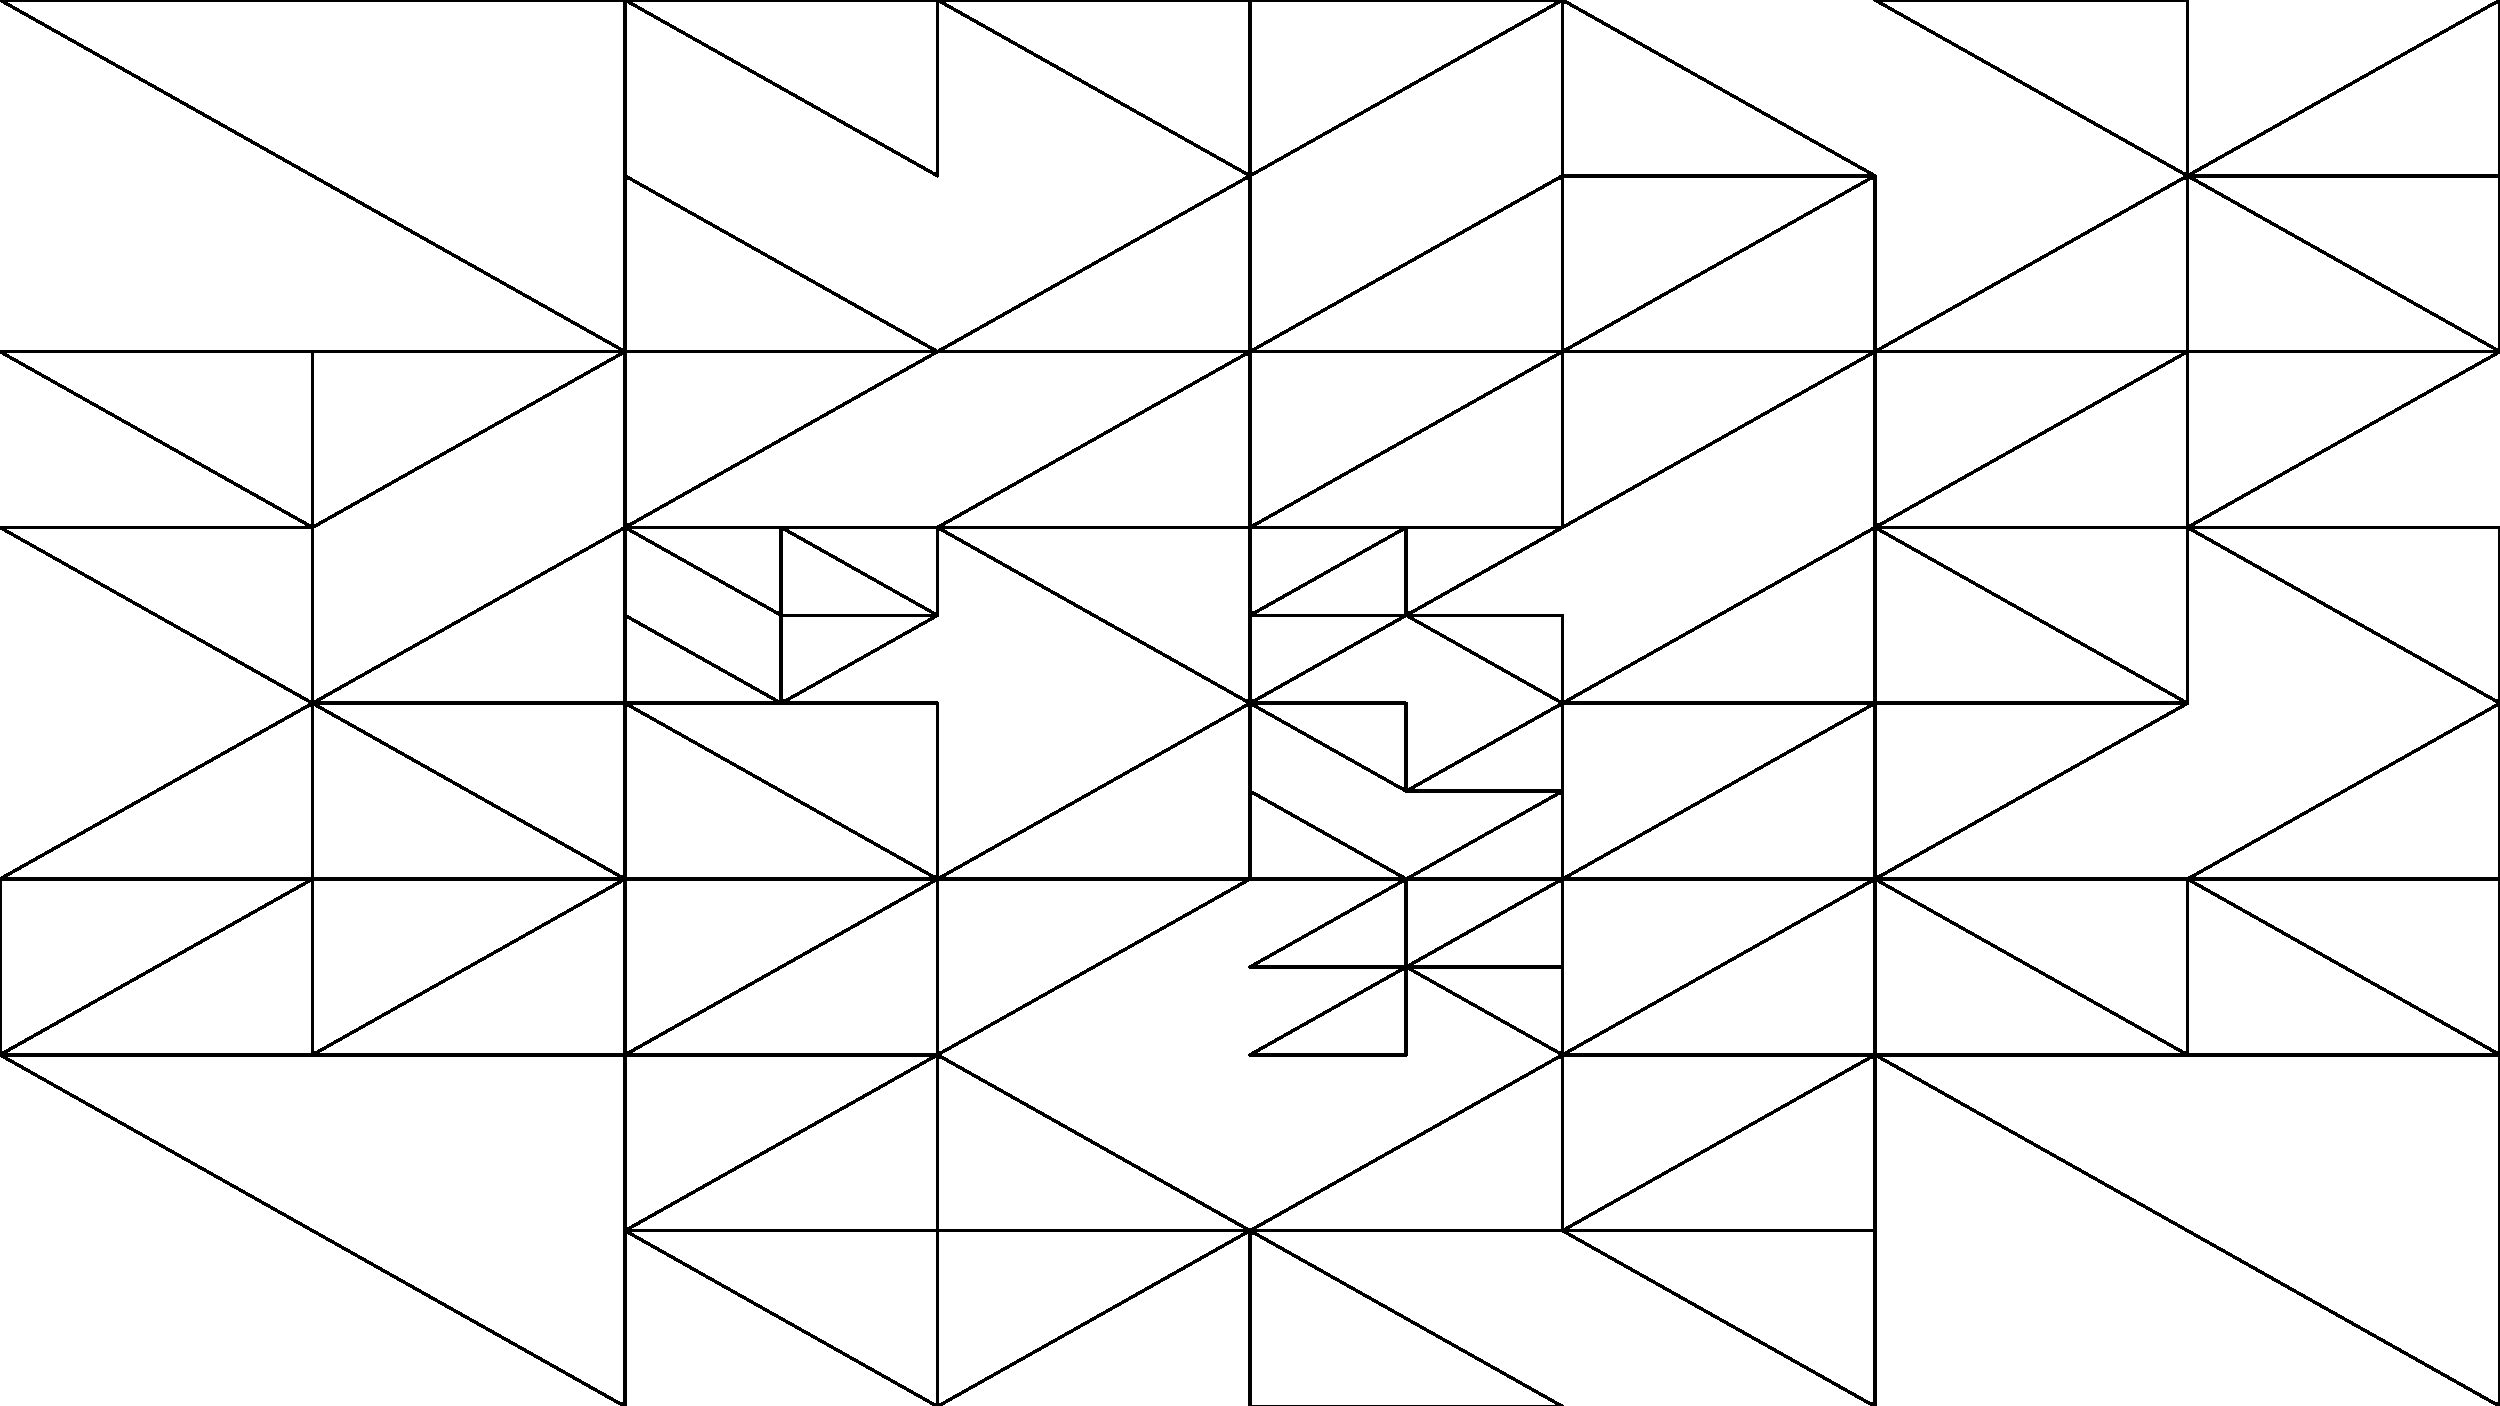 <svg xmlns="http://www.w3.org/2000/svg" version="1.1" xmlns:xlink="http://www.w3.org/1999/xlink" xmlns:svgjs="http://svgjs.dev/svgjs" viewBox="0 0 1422 800" id="qqquad"><g shape-rendering="crispEdges" stroke-linejoin="round" fill="none" stroke-width="2" stroke="hsl(0, 0%, 100%)"><polygon points="1422,100 1422,0 1244.25,100"></polygon><polygon points="1066.5,0 1244.25,100 1244.25,0"></polygon><polygon points="1066.5,200 1244.25,100 1244.25,200"></polygon><polygon points="1422,200 1244.25,100 1422,100"></polygon><polygon points="888.75,100 888.75,0 1066.5,100"></polygon><polygon points="711,0 711,100 888.75,0"></polygon><polygon points="711,200 888.75,100 888.75,200"></polygon><polygon points="1066.5,200 1066.5,100 888.75,200"></polygon><polygon points="888.75,300 1066.5,200 888.75,200"></polygon><polygon points="888.75,200 711,300 888.75,300"></polygon><polygon points="799.875,350 799.875,300 888.75,300"></polygon><polygon points="711,350 799.875,300 711,300"></polygon><polygon points="799.875,350 711,400 711,350"></polygon><polygon points="888.75,400 888.75,350 799.875,350"></polygon><polygon points="888.75,400 1066.5,400 1066.5,300"></polygon><polygon points="1244.25,200 1244.25,300 1422,200"></polygon><polygon points="1066.5,200 1244.25,200 1066.5,300"></polygon><polygon points="1244.25,300 1244.25,400 1066.5,300"></polygon><polygon points="1422,400 1244.25,300 1422,300"></polygon><polygon points="711,100 711,0 533.25,0"></polygon><polygon points="533.25,100 533.25,0 355.5,0"></polygon><polygon points="355.5,200 533.25,200 355.5,100"></polygon><polygon points="711,200 533.25,200 711,100"></polygon><polygon points="355.5,200 0,0 355.5,0"></polygon><polygon points="355.5,200 177.75,300 177.75,200"></polygon><polygon points="0,200 177.75,300 177.75,200"></polygon><polygon points="177.75,400 177.75,300 0,300"></polygon><polygon points="355.5,300 355.5,400 177.75,400"></polygon><polygon points="711,200 533.25,300 711,300"></polygon><polygon points="533.25,200 355.5,300 355.5,200"></polygon><polygon points="533.25,300 533.25,350 444.375,300"></polygon><polygon points="444.375,300 355.5,300 444.375,350"></polygon><polygon points="355.5,350 444.375,400 355.5,400"></polygon><polygon points="444.375,400 533.25,350 444.375,350"></polygon><polygon points="711,400 711,300 533.25,300"></polygon><polygon points="711,400 711,500 533.25,500"></polygon><polygon points="533.25,500 533.25,400 355.5,400"></polygon><polygon points="533.25,500 355.5,500 355.5,600"></polygon><polygon points="533.25,600 533.25,500 711,500"></polygon><polygon points="355.5,500 177.75,400 355.5,400"></polygon><polygon points="177.75,500 0,500 177.75,400"></polygon><polygon points="177.75,500 0,600 0,500"></polygon><polygon points="355.5,500 177.75,600 177.75,500"></polygon><polygon points="355.5,600 0,600 355.5,800"></polygon><polygon points="533.25,600 711,700 533.25,700"></polygon><polygon points="533.25,600 355.5,700 355.5,600"></polygon><polygon points="533.25,700 355.5,700 533.25,800"></polygon><polygon points="711,700 533.25,700 533.25,800"></polygon><polygon points="1422,500 1422,400 1244.25,500"></polygon><polygon points="1066.5,500 1066.5,400 1244.25,400"></polygon><polygon points="1244.25,500 1244.25,600 1066.5,500"></polygon><polygon points="1422,500 1244.25,500 1422,600"></polygon><polygon points="888.75,500 1066.5,400 1066.5,500"></polygon><polygon points="888.75,400 888.75,450 799.875,450"></polygon><polygon points="799.875,450 711,400 799.875,400"></polygon><polygon points="799.875,500 711,500 711,450"></polygon><polygon points="888.75,500 888.75,450 799.875,500"></polygon><polygon points="888.75,550 888.75,500 799.875,550"></polygon><polygon points="799.875,500 799.875,550 711,550"></polygon><polygon points="799.875,550 799.875,600 711,600"></polygon><polygon points="799.875,550 888.75,550 888.75,600"></polygon><polygon points="1066.5,600 888.75,600 1066.5,500"></polygon><polygon points="1066.5,700 1066.5,600 888.75,700"></polygon><polygon points="888.75,700 888.75,600 711,700"></polygon><polygon points="711,800 711,700 888.75,800"></polygon><polygon points="888.75,700 1066.5,700 1066.5,800"></polygon><polygon points="1066.5,600 1422,600 1422,800"></polygon></g><g fill="hsl(220, 62%, 45%)" stroke-width="3" stroke="hsl(220, 43%, 13%)"></g></svg>
